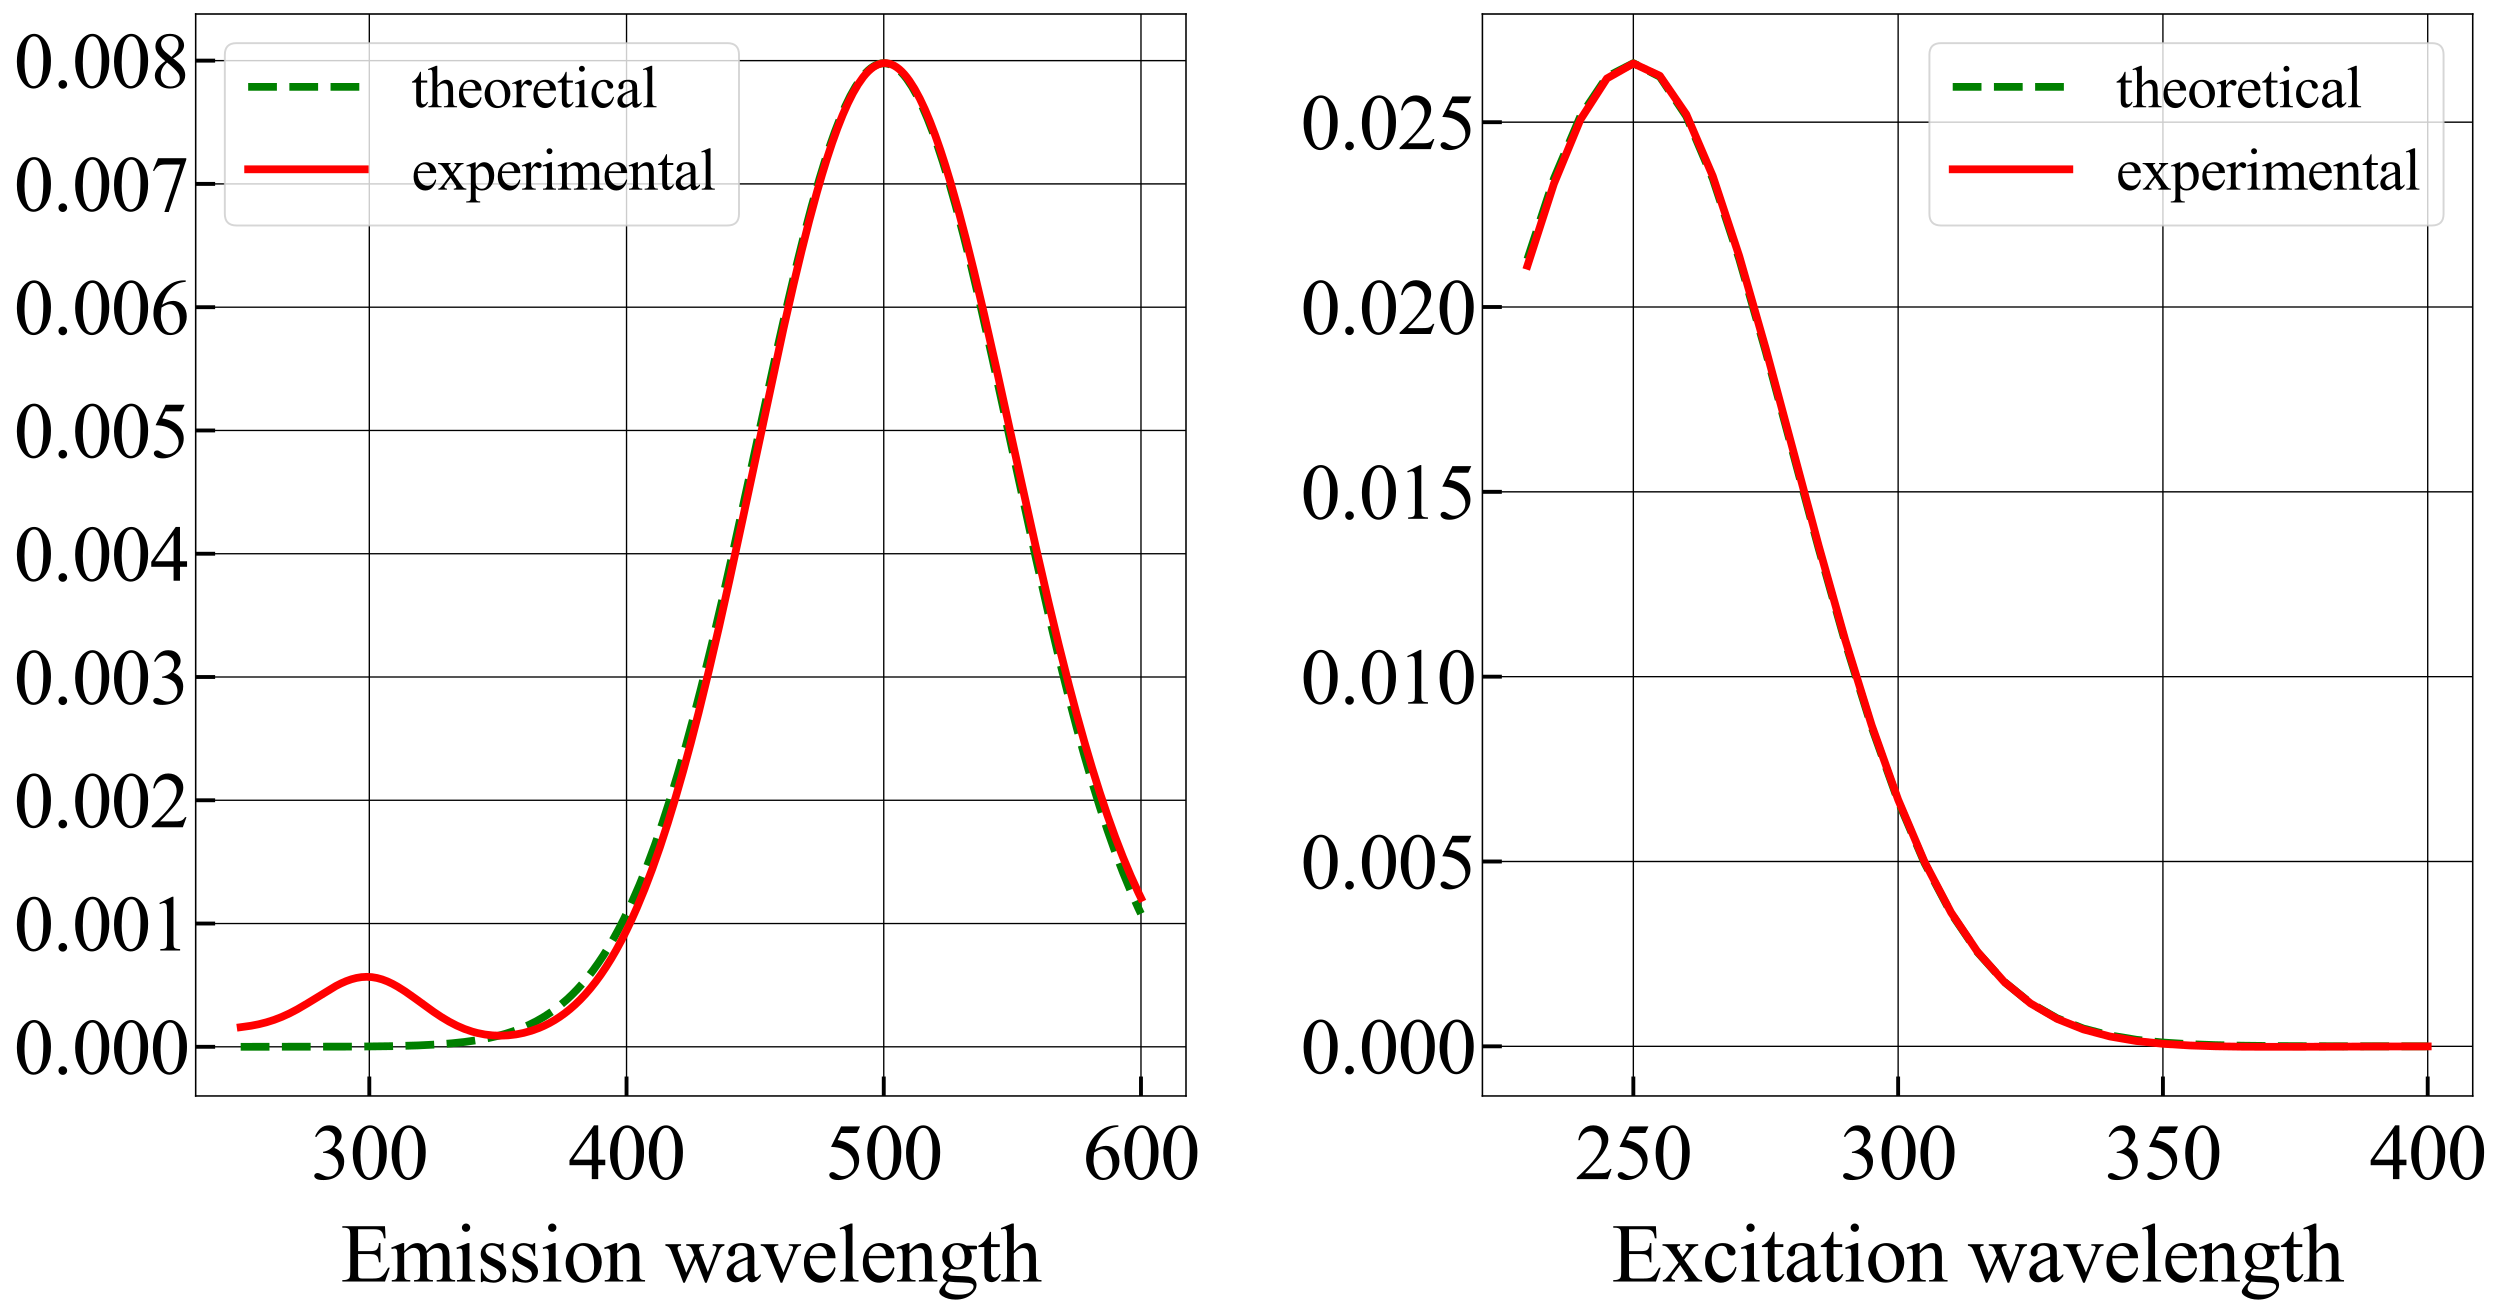 <?xml version="1.0" encoding="utf-8" standalone="no"?>
<!DOCTYPE svg PUBLIC "-//W3C//DTD SVG 1.1//EN"
  "http://www.w3.org/Graphics/SVG/1.1/DTD/svg11.dtd">
<svg xmlns:xlink="http://www.w3.org/1999/xlink" width="1286.508pt" height="675.758pt" viewBox="0 0 1286.508 675.758" xmlns="http://www.w3.org/2000/svg" version="1.1">
 <defs>
  <style type="text/css">*{stroke-linejoin: round; stroke-linecap: butt}</style>
 </defs>
 <g id="figure_1">
  <g id="patch_1">
   <path d="M 0 675.758 
L 1286.508 675.758 
L 1286.508 0 
L 0 0 
z
" style="fill: #ffffff"/>
  </g>
  <g id="axes_1">
   <g id="patch_2">
    <path d="M 100.7 564 
L 610.317 564 
L 610.317 7.2 
L 100.7 7.2 
z
" style="fill: #ffffff"/>
   </g>
   <g id="matplotlib.axis_1">
    <g id="xtick_1">
     <g id="line2d_1">
      <path d="M 190.048 564 
L 190.048 7.2 
" clip-path="url(#p5b0a9bb80c)" style="fill: none; stroke: #000000; stroke-width: 0.7; stroke-linecap: square"/>
     </g>
     <g id="line2d_2">
      <defs>
       <path id="mae514f9065" d="M 0 0 
L 0 -10 
" style="stroke: #000000; stroke-width: 2"/>
      </defs>
      <g>
       <use xlink:href="#mae514f9065" x="190.048" y="564" style="stroke: #000000; stroke-width: 2"/>
      </g>
     </g>
     <g id="text_1">
      <!-- 300 -->
      <g transform="translate(160.048 606.775) scale(0.4 -0.4)">
       <defs>
        <path id="TimesNewRomanPSMT-33" d="M 325 3431 
Q 506 3859 782 4092 
Q 1059 4325 1472 4325 
Q 1981 4325 2253 3994 
Q 2459 3747 2459 3466 
Q 2459 3003 1878 2509 
Q 2269 2356 2469 2072 
Q 2669 1788 2669 1403 
Q 2669 853 2319 450 
Q 1863 -75 997 -75 
Q 569 -75 414 31 
Q 259 138 259 259 
Q 259 350 332 419 
Q 406 488 509 488 
Q 588 488 669 463 
Q 722 447 909 348 
Q 1097 250 1169 231 
Q 1284 197 1416 197 
Q 1734 197 1970 444 
Q 2206 691 2206 1028 
Q 2206 1275 2097 1509 
Q 2016 1684 1919 1775 
Q 1784 1900 1550 2001 
Q 1316 2103 1072 2103 
L 972 2103 
L 972 2197 
Q 1219 2228 1467 2375 
Q 1716 2522 1828 2728 
Q 1941 2934 1941 3181 
Q 1941 3503 1739 3701 
Q 1538 3900 1238 3900 
Q 753 3900 428 3381 
L 325 3431 
z
" transform="scale(0.016)"/>
        <path id="TimesNewRomanPSMT-30" d="M 231 2094 
Q 231 2819 450 3342 
Q 669 3866 1031 4122 
Q 1313 4325 1613 4325 
Q 2100 4325 2488 3828 
Q 2972 3213 2972 2159 
Q 2972 1422 2759 906 
Q 2547 391 2217 158 
Q 1888 -75 1581 -75 
Q 975 -75 572 641 
Q 231 1244 231 2094 
z
M 844 2016 
Q 844 1141 1059 588 
Q 1238 122 1591 122 
Q 1759 122 1940 273 
Q 2122 425 2216 781 
Q 2359 1319 2359 2297 
Q 2359 3022 2209 3506 
Q 2097 3866 1919 4016 
Q 1791 4119 1609 4119 
Q 1397 4119 1231 3928 
Q 1006 3669 925 3112 
Q 844 2556 844 2016 
z
" transform="scale(0.016)"/>
       </defs>
       <use xlink:href="#TimesNewRomanPSMT-33"/>
       <use xlink:href="#TimesNewRomanPSMT-30" x="50"/>
       <use xlink:href="#TimesNewRomanPSMT-30" x="100"/>
      </g>
     </g>
    </g>
    <g id="xtick_2">
     <g id="line2d_3">
      <path d="M 322.417 564 
L 322.417 7.2 
" clip-path="url(#p5b0a9bb80c)" style="fill: none; stroke: #000000; stroke-width: 0.7; stroke-linecap: square"/>
     </g>
     <g id="line2d_4">
      <g>
       <use xlink:href="#mae514f9065" x="322.417" y="564" style="stroke: #000000; stroke-width: 2"/>
      </g>
     </g>
     <g id="text_2">
      <!-- 400 -->
      <g transform="translate(292.417 606.775) scale(0.4 -0.4)">
       <defs>
        <path id="TimesNewRomanPSMT-34" d="M 2978 1563 
L 2978 1119 
L 2409 1119 
L 2409 0 
L 1894 0 
L 1894 1119 
L 100 1119 
L 100 1519 
L 2066 4325 
L 2409 4325 
L 2409 1563 
L 2978 1563 
z
M 1894 1563 
L 1894 3666 
L 406 1563 
L 1894 1563 
z
" transform="scale(0.016)"/>
       </defs>
       <use xlink:href="#TimesNewRomanPSMT-34"/>
       <use xlink:href="#TimesNewRomanPSMT-30" x="50"/>
       <use xlink:href="#TimesNewRomanPSMT-30" x="100"/>
      </g>
     </g>
    </g>
    <g id="xtick_3">
     <g id="line2d_5">
      <path d="M 454.785 564 
L 454.785 7.2 
" clip-path="url(#p5b0a9bb80c)" style="fill: none; stroke: #000000; stroke-width: 0.7; stroke-linecap: square"/>
     </g>
     <g id="line2d_6">
      <g>
       <use xlink:href="#mae514f9065" x="454.785" y="564" style="stroke: #000000; stroke-width: 2"/>
      </g>
     </g>
     <g id="text_3">
      <!-- 500 -->
      <g transform="translate(424.785 606.775) scale(0.4 -0.4)">
       <defs>
        <path id="TimesNewRomanPSMT-35" d="M 2778 4238 
L 2534 3706 
L 1259 3706 
L 981 3138 
Q 1809 3016 2294 2522 
Q 2709 2097 2709 1522 
Q 2709 1188 2573 903 
Q 2438 619 2231 419 
Q 2025 219 1772 97 
Q 1413 -75 1034 -75 
Q 653 -75 479 54 
Q 306 184 306 341 
Q 306 428 378 495 
Q 450 563 559 563 
Q 641 563 702 538 
Q 763 513 909 409 
Q 1144 247 1384 247 
Q 1750 247 2026 523 
Q 2303 800 2303 1197 
Q 2303 1581 2056 1914 
Q 1809 2247 1375 2428 
Q 1034 2569 447 2591 
L 1259 4238 
L 2778 4238 
z
" transform="scale(0.016)"/>
       </defs>
       <use xlink:href="#TimesNewRomanPSMT-35"/>
       <use xlink:href="#TimesNewRomanPSMT-30" x="50"/>
       <use xlink:href="#TimesNewRomanPSMT-30" x="100"/>
      </g>
     </g>
    </g>
    <g id="xtick_4">
     <g id="line2d_7">
      <path d="M 587.153 564 
L 587.153 7.2 
" clip-path="url(#p5b0a9bb80c)" style="fill: none; stroke: #000000; stroke-width: 0.7; stroke-linecap: square"/>
     </g>
     <g id="line2d_8">
      <g>
       <use xlink:href="#mae514f9065" x="587.153" y="564" style="stroke: #000000; stroke-width: 2"/>
      </g>
     </g>
     <g id="text_4">
      <!-- 600 -->
      <g transform="translate(557.153 606.775) scale(0.4 -0.4)">
       <defs>
        <path id="TimesNewRomanPSMT-36" d="M 2869 4325 
L 2869 4209 
Q 2456 4169 2195 4045 
Q 1934 3922 1679 3669 
Q 1425 3416 1258 3105 
Q 1091 2794 978 2366 
Q 1428 2675 1881 2675 
Q 2316 2675 2634 2325 
Q 2953 1975 2953 1425 
Q 2953 894 2631 456 
Q 2244 -75 1606 -75 
Q 1172 -75 869 213 
Q 275 772 275 1663 
Q 275 2231 503 2743 
Q 731 3256 1154 3653 
Q 1578 4050 1965 4187 
Q 2353 4325 2688 4325 
L 2869 4325 
z
M 925 2138 
Q 869 1716 869 1456 
Q 869 1156 980 804 
Q 1091 453 1309 247 
Q 1469 100 1697 100 
Q 1969 100 2183 356 
Q 2397 613 2397 1088 
Q 2397 1622 2184 2012 
Q 1972 2403 1581 2403 
Q 1463 2403 1327 2353 
Q 1191 2303 925 2138 
z
" transform="scale(0.016)"/>
       </defs>
       <use xlink:href="#TimesNewRomanPSMT-36"/>
       <use xlink:href="#TimesNewRomanPSMT-30" x="50"/>
       <use xlink:href="#TimesNewRomanPSMT-30" x="100"/>
      </g>
     </g>
    </g>
    <g id="text_5">
     <!-- Emission wavelength -->
     <g transform="translate(175.283 659.495) scale(0.42 -0.42)">
      <defs>
       <path id="TimesNewRomanPSMT-45" d="M 1338 4006 
L 1338 2331 
L 2269 2331 
Q 2631 2331 2753 2441 
Q 2916 2584 2934 2947 
L 3050 2947 
L 3050 1472 
L 2934 1472 
Q 2891 1781 2847 1869 
Q 2791 1978 2662 2040 
Q 2534 2103 2269 2103 
L 1338 2103 
L 1338 706 
Q 1338 425 1363 364 
Q 1388 303 1450 267 
Q 1513 231 1688 231 
L 2406 231 
Q 2766 231 2928 281 
Q 3091 331 3241 478 
Q 3434 672 3638 1063 
L 3763 1063 
L 3397 0 
L 131 0 
L 131 116 
L 281 116 
Q 431 116 566 188 
Q 666 238 702 338 
Q 738 438 738 747 
L 738 3500 
Q 738 3903 656 3997 
Q 544 4122 281 4122 
L 131 4122 
L 131 4238 
L 3397 4238 
L 3444 3309 
L 3322 3309 
Q 3256 3644 3176 3769 
Q 3097 3894 2941 3959 
Q 2816 4006 2500 4006 
L 1338 4006 
z
" transform="scale(0.016)"/>
       <path id="TimesNewRomanPSMT-6d" d="M 1050 2338 
Q 1363 2650 1419 2697 
Q 1559 2816 1721 2881 
Q 1884 2947 2044 2947 
Q 2313 2947 2506 2790 
Q 2700 2634 2766 2338 
Q 3088 2713 3309 2830 
Q 3531 2947 3766 2947 
Q 3994 2947 4170 2830 
Q 4347 2713 4450 2447 
Q 4519 2266 4519 1878 
L 4519 647 
Q 4519 378 4559 278 
Q 4591 209 4675 161 
Q 4759 113 4950 113 
L 4950 0 
L 3538 0 
L 3538 113 
L 3597 113 
Q 3781 113 3884 184 
Q 3956 234 3988 344 
Q 4000 397 4000 647 
L 4000 1878 
Q 4000 2228 3916 2372 
Q 3794 2572 3525 2572 
Q 3359 2572 3192 2489 
Q 3025 2406 2788 2181 
L 2781 2147 
L 2788 2013 
L 2788 647 
Q 2788 353 2820 281 
Q 2853 209 2943 161 
Q 3034 113 3253 113 
L 3253 0 
L 1806 0 
L 1806 113 
Q 2044 113 2133 169 
Q 2222 225 2256 338 
Q 2272 391 2272 647 
L 2272 1878 
Q 2272 2228 2169 2381 
Q 2031 2581 1784 2581 
Q 1616 2581 1450 2491 
Q 1191 2353 1050 2181 
L 1050 647 
Q 1050 366 1089 281 
Q 1128 197 1204 155 
Q 1281 113 1516 113 
L 1516 0 
L 100 0 
L 100 113 
Q 297 113 375 155 
Q 453 197 493 289 
Q 534 381 534 647 
L 534 1741 
Q 534 2213 506 2350 
Q 484 2453 437 2492 
Q 391 2531 309 2531 
Q 222 2531 100 2484 
L 53 2597 
L 916 2947 
L 1050 2947 
L 1050 2338 
z
" transform="scale(0.016)"/>
       <path id="TimesNewRomanPSMT-69" d="M 928 4444 
Q 1059 4444 1151 4351 
Q 1244 4259 1244 4128 
Q 1244 3997 1151 3903 
Q 1059 3809 928 3809 
Q 797 3809 703 3903 
Q 609 3997 609 4128 
Q 609 4259 701 4351 
Q 794 4444 928 4444 
z
M 1188 2947 
L 1188 647 
Q 1188 378 1227 289 
Q 1266 200 1342 156 
Q 1419 113 1622 113 
L 1622 0 
L 231 0 
L 231 113 
Q 441 113 512 153 
Q 584 194 626 287 
Q 669 381 669 647 
L 669 1750 
Q 669 2216 641 2353 
Q 619 2453 572 2492 
Q 525 2531 444 2531 
Q 356 2531 231 2484 
L 188 2597 
L 1050 2947 
L 1188 2947 
z
" transform="scale(0.016)"/>
       <path id="TimesNewRomanPSMT-73" d="M 2050 2947 
L 2050 1972 
L 1947 1972 
Q 1828 2431 1642 2597 
Q 1456 2763 1169 2763 
Q 950 2763 815 2647 
Q 681 2531 681 2391 
Q 681 2216 781 2091 
Q 878 1963 1175 1819 
L 1631 1597 
Q 2266 1288 2266 781 
Q 2266 391 1970 151 
Q 1675 -88 1309 -88 
Q 1047 -88 709 6 
Q 606 38 541 38 
Q 469 38 428 -44 
L 325 -44 
L 325 978 
L 428 978 
Q 516 541 762 319 
Q 1009 97 1316 97 
Q 1531 97 1667 223 
Q 1803 350 1803 528 
Q 1803 744 1651 891 
Q 1500 1038 1047 1263 
Q 594 1488 453 1669 
Q 313 1847 313 2119 
Q 313 2472 555 2709 
Q 797 2947 1181 2947 
Q 1350 2947 1591 2875 
Q 1750 2828 1803 2828 
Q 1853 2828 1881 2850 
Q 1909 2872 1947 2947 
L 2050 2947 
z
" transform="scale(0.016)"/>
       <path id="TimesNewRomanPSMT-6f" d="M 1600 2947 
Q 2250 2947 2644 2453 
Q 2978 2031 2978 1484 
Q 2978 1100 2793 706 
Q 2609 313 2286 112 
Q 1963 -88 1566 -88 
Q 919 -88 538 428 
Q 216 863 216 1403 
Q 216 1797 411 2186 
Q 606 2575 925 2761 
Q 1244 2947 1600 2947 
z
M 1503 2744 
Q 1338 2744 1170 2645 
Q 1003 2547 900 2300 
Q 797 2053 797 1666 
Q 797 1041 1045 587 
Q 1294 134 1700 134 
Q 2003 134 2200 384 
Q 2397 634 2397 1244 
Q 2397 2006 2069 2444 
Q 1847 2744 1503 2744 
z
" transform="scale(0.016)"/>
       <path id="TimesNewRomanPSMT-6e" d="M 1034 2341 
Q 1538 2947 1994 2947 
Q 2228 2947 2397 2830 
Q 2566 2713 2666 2444 
Q 2734 2256 2734 1869 
L 2734 647 
Q 2734 375 2778 278 
Q 2813 200 2889 156 
Q 2966 113 3172 113 
L 3172 0 
L 1756 0 
L 1756 113 
L 1816 113 
Q 2016 113 2095 173 
Q 2175 234 2206 353 
Q 2219 400 2219 647 
L 2219 1819 
Q 2219 2209 2117 2386 
Q 2016 2563 1775 2563 
Q 1403 2563 1034 2156 
L 1034 647 
Q 1034 356 1069 288 
Q 1113 197 1189 155 
Q 1266 113 1500 113 
L 1500 0 
L 84 0 
L 84 113 
L 147 113 
Q 366 113 442 223 
Q 519 334 519 647 
L 519 1709 
Q 519 2225 495 2337 
Q 472 2450 423 2490 
Q 375 2531 294 2531 
Q 206 2531 84 2484 
L 38 2597 
L 900 2947 
L 1034 2947 
L 1034 2341 
z
" transform="scale(0.016)"/>
       <path id="TimesNewRomanPSMT-20" transform="scale(0.016)"/>
       <path id="TimesNewRomanPSMT-77" d="M 41 2863 
L 1241 2863 
L 1241 2747 
Q 1075 2734 1023 2687 
Q 972 2641 972 2553 
Q 972 2456 1025 2319 
L 1638 672 
L 2253 2013 
L 2091 2434 
Q 2016 2622 1894 2694 
Q 1825 2738 1638 2747 
L 1638 2863 
L 3000 2863 
L 3000 2747 
Q 2775 2738 2681 2666 
Q 2619 2616 2619 2506 
Q 2619 2444 2644 2378 
L 3294 734 
L 3897 2319 
Q 3959 2488 3959 2588 
Q 3959 2647 3898 2694 
Q 3838 2741 3659 2747 
L 3659 2863 
L 4563 2863 
L 4563 2747 
Q 4291 2706 4163 2378 
L 3206 -88 
L 3078 -88 
L 2363 1741 
L 1528 -88 
L 1413 -88 
L 494 2319 
Q 403 2547 315 2626 
Q 228 2706 41 2747 
L 41 2863 
z
" transform="scale(0.016)"/>
       <path id="TimesNewRomanPSMT-61" d="M 1822 413 
Q 1381 72 1269 19 
Q 1100 -59 909 -59 
Q 613 -59 420 144 
Q 228 347 228 678 
Q 228 888 322 1041 
Q 450 1253 767 1440 
Q 1084 1628 1822 1897 
L 1822 2009 
Q 1822 2438 1686 2597 
Q 1550 2756 1291 2756 
Q 1094 2756 978 2650 
Q 859 2544 859 2406 
L 866 2225 
Q 866 2081 792 2003 
Q 719 1925 600 1925 
Q 484 1925 411 2006 
Q 338 2088 338 2228 
Q 338 2497 613 2722 
Q 888 2947 1384 2947 
Q 1766 2947 2009 2819 
Q 2194 2722 2281 2516 
Q 2338 2381 2338 1966 
L 2338 994 
Q 2338 584 2353 492 
Q 2369 400 2405 369 
Q 2441 338 2488 338 
Q 2538 338 2575 359 
Q 2641 400 2828 588 
L 2828 413 
Q 2478 -56 2159 -56 
Q 2006 -56 1915 50 
Q 1825 156 1822 413 
z
M 1822 616 
L 1822 1706 
Q 1350 1519 1213 1441 
Q 966 1303 859 1153 
Q 753 1003 753 825 
Q 753 600 887 451 
Q 1022 303 1197 303 
Q 1434 303 1822 616 
z
" transform="scale(0.016)"/>
       <path id="TimesNewRomanPSMT-76" d="M 53 2863 
L 1400 2863 
L 1400 2747 
L 1313 2747 
Q 1191 2747 1127 2687 
Q 1063 2628 1063 2528 
Q 1063 2419 1128 2269 
L 1794 688 
L 2463 2328 
Q 2534 2503 2534 2594 
Q 2534 2638 2509 2666 
Q 2475 2713 2422 2730 
Q 2369 2747 2206 2747 
L 2206 2863 
L 3141 2863 
L 3141 2747 
Q 2978 2734 2916 2681 
Q 2806 2588 2719 2369 
L 1703 -88 
L 1575 -88 
L 553 2328 
Q 484 2497 421 2570 
Q 359 2644 263 2694 
Q 209 2722 53 2747 
L 53 2863 
z
" transform="scale(0.016)"/>
       <path id="TimesNewRomanPSMT-65" d="M 681 1784 
Q 678 1147 991 784 
Q 1303 422 1725 422 
Q 2006 422 2214 576 
Q 2422 731 2563 1106 
L 2659 1044 
Q 2594 616 2278 264 
Q 1963 -88 1488 -88 
Q 972 -88 605 314 
Q 238 716 238 1394 
Q 238 2128 614 2539 
Q 991 2950 1559 2950 
Q 2041 2950 2350 2633 
Q 2659 2316 2659 1784 
L 681 1784 
z
M 681 1966 
L 2006 1966 
Q 1991 2241 1941 2353 
Q 1863 2528 1708 2628 
Q 1553 2728 1384 2728 
Q 1125 2728 920 2526 
Q 716 2325 681 1966 
z
" transform="scale(0.016)"/>
       <path id="TimesNewRomanPSMT-6c" d="M 1184 4444 
L 1184 647 
Q 1184 378 1223 290 
Q 1263 203 1344 158 
Q 1425 113 1647 113 
L 1647 0 
L 244 0 
L 244 113 
Q 441 113 512 153 
Q 584 194 625 287 
Q 666 381 666 647 
L 666 3247 
Q 666 3731 644 3842 
Q 622 3953 573 3993 
Q 525 4034 450 4034 
Q 369 4034 244 3984 
L 191 4094 
L 1044 4444 
L 1184 4444 
z
" transform="scale(0.016)"/>
       <path id="TimesNewRomanPSMT-67" d="M 966 1044 
Q 703 1172 562 1401 
Q 422 1631 422 1909 
Q 422 2334 742 2640 
Q 1063 2947 1563 2947 
Q 1972 2947 2272 2747 
L 2878 2747 
Q 3013 2747 3034 2739 
Q 3056 2731 3066 2713 
Q 3084 2684 3084 2613 
Q 3084 2531 3069 2500 
Q 3059 2484 3036 2475 
Q 3013 2466 2878 2466 
L 2506 2466 
Q 2681 2241 2681 1891 
Q 2681 1491 2375 1206 
Q 2069 922 1553 922 
Q 1341 922 1119 984 
Q 981 866 932 777 
Q 884 688 884 625 
Q 884 572 936 522 
Q 988 472 1138 450 
Q 1225 438 1575 428 
Q 2219 413 2409 384 
Q 2700 344 2873 169 
Q 3047 -6 3047 -263 
Q 3047 -616 2716 -925 
Q 2228 -1381 1444 -1381 
Q 841 -1381 425 -1109 
Q 191 -953 191 -784 
Q 191 -709 225 -634 
Q 278 -519 444 -313 
Q 466 -284 763 25 
Q 600 122 533 198 
Q 466 275 466 372 
Q 466 481 555 628 
Q 644 775 966 1044 
z
M 1509 2797 
Q 1278 2797 1122 2612 
Q 966 2428 966 2047 
Q 966 1553 1178 1281 
Q 1341 1075 1591 1075 
Q 1828 1075 1981 1253 
Q 2134 1431 2134 1813 
Q 2134 2309 1919 2591 
Q 1759 2797 1509 2797 
z
M 934 0 
Q 788 -159 713 -296 
Q 638 -434 638 -550 
Q 638 -700 819 -813 
Q 1131 -1006 1722 -1006 
Q 2284 -1006 2551 -807 
Q 2819 -609 2819 -384 
Q 2819 -222 2659 -153 
Q 2497 -84 2016 -72 
Q 1313 -53 934 0 
z
" transform="scale(0.016)"/>
       <path id="TimesNewRomanPSMT-74" d="M 1031 3803 
L 1031 2863 
L 1700 2863 
L 1700 2644 
L 1031 2644 
L 1031 788 
Q 1031 509 1111 412 
Q 1191 316 1316 316 
Q 1419 316 1516 380 
Q 1613 444 1666 569 
L 1788 569 
Q 1678 263 1478 108 
Q 1278 -47 1066 -47 
Q 922 -47 784 33 
Q 647 113 581 261 
Q 516 409 516 719 
L 516 2644 
L 63 2644 
L 63 2747 
Q 234 2816 414 2980 
Q 594 3144 734 3369 
Q 806 3488 934 3803 
L 1031 3803 
z
" transform="scale(0.016)"/>
       <path id="TimesNewRomanPSMT-68" d="M 1041 4444 
L 1041 2350 
Q 1388 2731 1591 2839 
Q 1794 2947 1997 2947 
Q 2241 2947 2416 2812 
Q 2591 2678 2675 2391 
Q 2734 2191 2734 1659 
L 2734 647 
Q 2734 375 2778 275 
Q 2809 200 2884 156 
Q 2959 113 3159 113 
L 3159 0 
L 1753 0 
L 1753 113 
L 1819 113 
Q 2019 113 2097 173 
Q 2175 234 2206 353 
Q 2216 403 2216 647 
L 2216 1659 
Q 2216 2128 2167 2275 
Q 2119 2422 2012 2495 
Q 1906 2569 1756 2569 
Q 1603 2569 1437 2487 
Q 1272 2406 1041 2159 
L 1041 647 
Q 1041 353 1073 281 
Q 1106 209 1195 161 
Q 1284 113 1503 113 
L 1503 0 
L 84 0 
L 84 113 
Q 275 113 384 172 
Q 447 203 484 290 
Q 522 378 522 647 
L 522 3238 
Q 522 3728 498 3840 
Q 475 3953 426 3993 
Q 378 4034 297 4034 
Q 231 4034 84 3984 
L 41 4094 
L 897 4444 
L 1041 4444 
z
" transform="scale(0.016)"/>
      </defs>
      <use xlink:href="#TimesNewRomanPSMT-45"/>
      <use xlink:href="#TimesNewRomanPSMT-6d" x="61.084"/>
      <use xlink:href="#TimesNewRomanPSMT-69" x="138.867"/>
      <use xlink:href="#TimesNewRomanPSMT-73" x="166.65"/>
      <use xlink:href="#TimesNewRomanPSMT-73" x="205.566"/>
      <use xlink:href="#TimesNewRomanPSMT-69" x="244.482"/>
      <use xlink:href="#TimesNewRomanPSMT-6f" x="272.266"/>
      <use xlink:href="#TimesNewRomanPSMT-6e" x="322.266"/>
      <use xlink:href="#TimesNewRomanPSMT-20" x="372.266"/>
      <use xlink:href="#TimesNewRomanPSMT-77" x="397.266"/>
      <use xlink:href="#TimesNewRomanPSMT-61" x="469.482"/>
      <use xlink:href="#TimesNewRomanPSMT-76" x="513.867"/>
      <use xlink:href="#TimesNewRomanPSMT-65" x="563.867"/>
      <use xlink:href="#TimesNewRomanPSMT-6c" x="608.252"/>
      <use xlink:href="#TimesNewRomanPSMT-65" x="636.035"/>
      <use xlink:href="#TimesNewRomanPSMT-6e" x="680.42"/>
      <use xlink:href="#TimesNewRomanPSMT-67" x="730.42"/>
      <use xlink:href="#TimesNewRomanPSMT-74" x="780.42"/>
      <use xlink:href="#TimesNewRomanPSMT-68" x="808.203"/>
     </g>
    </g>
   </g>
   <g id="matplotlib.axis_2">
    <g id="ytick_1">
     <g id="line2d_9">
      <path d="M 100.7 538.693 
L 610.317 538.693 
" clip-path="url(#p5b0a9bb80c)" style="fill: none; stroke: #000000; stroke-width: 0.7; stroke-linecap: square"/>
     </g>
     <g id="line2d_10">
      <defs>
       <path id="mdba1ed441d" d="M 0 0 
L 10 0 
" style="stroke: #000000; stroke-width: 2"/>
      </defs>
      <g>
       <use xlink:href="#mdba1ed441d" x="100.7" y="538.693" style="stroke: #000000; stroke-width: 2"/>
      </g>
     </g>
     <g id="text_6">
      <!-- 0.000 -->
      <g transform="translate(7.2 552.58) scale(0.4 -0.4)">
       <defs>
        <path id="TimesNewRomanPSMT-2e" d="M 800 606 
Q 947 606 1047 504 
Q 1147 403 1147 259 
Q 1147 116 1045 14 
Q 944 -88 800 -88 
Q 656 -88 554 14 
Q 453 116 453 259 
Q 453 406 554 506 
Q 656 606 800 606 
z
" transform="scale(0.016)"/>
       </defs>
       <use xlink:href="#TimesNewRomanPSMT-30"/>
       <use xlink:href="#TimesNewRomanPSMT-2e" x="50"/>
       <use xlink:href="#TimesNewRomanPSMT-30" x="75"/>
       <use xlink:href="#TimesNewRomanPSMT-30" x="125"/>
       <use xlink:href="#TimesNewRomanPSMT-30" x="175"/>
      </g>
     </g>
    </g>
    <g id="ytick_2">
     <g id="line2d_11">
      <path d="M 100.7 475.256 
L 610.317 475.256 
" clip-path="url(#p5b0a9bb80c)" style="fill: none; stroke: #000000; stroke-width: 0.7; stroke-linecap: square"/>
     </g>
     <g id="line2d_12">
      <g>
       <use xlink:href="#mdba1ed441d" x="100.7" y="475.256" style="stroke: #000000; stroke-width: 2"/>
      </g>
     </g>
     <g id="text_7">
      <!-- 0.001 -->
      <g transform="translate(7.2 489.144) scale(0.4 -0.4)">
       <defs>
        <path id="TimesNewRomanPSMT-31" d="M 750 3822 
L 1781 4325 
L 1884 4325 
L 1884 747 
Q 1884 391 1914 303 
Q 1944 216 2037 169 
Q 2131 122 2419 116 
L 2419 0 
L 825 0 
L 825 116 
Q 1125 122 1212 167 
Q 1300 213 1334 289 
Q 1369 366 1369 747 
L 1369 3034 
Q 1369 3497 1338 3628 
Q 1316 3728 1258 3775 
Q 1200 3822 1119 3822 
Q 1003 3822 797 3725 
L 750 3822 
z
" transform="scale(0.016)"/>
       </defs>
       <use xlink:href="#TimesNewRomanPSMT-30"/>
       <use xlink:href="#TimesNewRomanPSMT-2e" x="50"/>
       <use xlink:href="#TimesNewRomanPSMT-30" x="75"/>
       <use xlink:href="#TimesNewRomanPSMT-30" x="125"/>
       <use xlink:href="#TimesNewRomanPSMT-31" x="175"/>
      </g>
     </g>
    </g>
    <g id="ytick_3">
     <g id="line2d_13">
      <path d="M 100.7 411.82 
L 610.317 411.82 
" clip-path="url(#p5b0a9bb80c)" style="fill: none; stroke: #000000; stroke-width: 0.7; stroke-linecap: square"/>
     </g>
     <g id="line2d_14">
      <g>
       <use xlink:href="#mdba1ed441d" x="100.7" y="411.82" style="stroke: #000000; stroke-width: 2"/>
      </g>
     </g>
     <g id="text_8">
      <!-- 0.002 -->
      <g transform="translate(7.2 425.708) scale(0.4 -0.4)">
       <defs>
        <path id="TimesNewRomanPSMT-32" d="M 2934 816 
L 2638 0 
L 138 0 
L 138 116 
Q 1241 1122 1691 1759 
Q 2141 2397 2141 2925 
Q 2141 3328 1894 3587 
Q 1647 3847 1303 3847 
Q 991 3847 742 3664 
Q 494 3481 375 3128 
L 259 3128 
Q 338 3706 661 4015 
Q 984 4325 1469 4325 
Q 1984 4325 2329 3994 
Q 2675 3663 2675 3213 
Q 2675 2891 2525 2569 
Q 2294 2063 1775 1497 
Q 997 647 803 472 
L 1909 472 
Q 2247 472 2383 497 
Q 2519 522 2628 598 
Q 2738 675 2819 816 
L 2934 816 
z
" transform="scale(0.016)"/>
       </defs>
       <use xlink:href="#TimesNewRomanPSMT-30"/>
       <use xlink:href="#TimesNewRomanPSMT-2e" x="50"/>
       <use xlink:href="#TimesNewRomanPSMT-30" x="75"/>
       <use xlink:href="#TimesNewRomanPSMT-30" x="125"/>
       <use xlink:href="#TimesNewRomanPSMT-32" x="175"/>
      </g>
     </g>
    </g>
    <g id="ytick_4">
     <g id="line2d_15">
      <path d="M 100.7 348.384 
L 610.317 348.384 
" clip-path="url(#p5b0a9bb80c)" style="fill: none; stroke: #000000; stroke-width: 0.7; stroke-linecap: square"/>
     </g>
     <g id="line2d_16">
      <g>
       <use xlink:href="#mdba1ed441d" x="100.7" y="348.384" style="stroke: #000000; stroke-width: 2"/>
      </g>
     </g>
     <g id="text_9">
      <!-- 0.003 -->
      <g transform="translate(7.2 362.271) scale(0.4 -0.4)">
       <use xlink:href="#TimesNewRomanPSMT-30"/>
       <use xlink:href="#TimesNewRomanPSMT-2e" x="50"/>
       <use xlink:href="#TimesNewRomanPSMT-30" x="75"/>
       <use xlink:href="#TimesNewRomanPSMT-30" x="125"/>
       <use xlink:href="#TimesNewRomanPSMT-33" x="175"/>
      </g>
     </g>
    </g>
    <g id="ytick_5">
     <g id="line2d_17">
      <path d="M 100.7 284.947 
L 610.317 284.947 
" clip-path="url(#p5b0a9bb80c)" style="fill: none; stroke: #000000; stroke-width: 0.7; stroke-linecap: square"/>
     </g>
     <g id="line2d_18">
      <g>
       <use xlink:href="#mdba1ed441d" x="100.7" y="284.947" style="stroke: #000000; stroke-width: 2"/>
      </g>
     </g>
     <g id="text_10">
      <!-- 0.004 -->
      <g transform="translate(7.2 298.835) scale(0.4 -0.4)">
       <use xlink:href="#TimesNewRomanPSMT-30"/>
       <use xlink:href="#TimesNewRomanPSMT-2e" x="50"/>
       <use xlink:href="#TimesNewRomanPSMT-30" x="75"/>
       <use xlink:href="#TimesNewRomanPSMT-30" x="125"/>
       <use xlink:href="#TimesNewRomanPSMT-34" x="175"/>
      </g>
     </g>
    </g>
    <g id="ytick_6">
     <g id="line2d_19">
      <path d="M 100.7 221.511 
L 610.317 221.511 
" clip-path="url(#p5b0a9bb80c)" style="fill: none; stroke: #000000; stroke-width: 0.7; stroke-linecap: square"/>
     </g>
     <g id="line2d_20">
      <g>
       <use xlink:href="#mdba1ed441d" x="100.7" y="221.511" style="stroke: #000000; stroke-width: 2"/>
      </g>
     </g>
     <g id="text_11">
      <!-- 0.005 -->
      <g transform="translate(7.2 235.399) scale(0.4 -0.4)">
       <use xlink:href="#TimesNewRomanPSMT-30"/>
       <use xlink:href="#TimesNewRomanPSMT-2e" x="50"/>
       <use xlink:href="#TimesNewRomanPSMT-30" x="75"/>
       <use xlink:href="#TimesNewRomanPSMT-30" x="125"/>
       <use xlink:href="#TimesNewRomanPSMT-35" x="175"/>
      </g>
     </g>
    </g>
    <g id="ytick_7">
     <g id="line2d_21">
      <path d="M 100.7 158.075 
L 610.317 158.075 
" clip-path="url(#p5b0a9bb80c)" style="fill: none; stroke: #000000; stroke-width: 0.7; stroke-linecap: square"/>
     </g>
     <g id="line2d_22">
      <g>
       <use xlink:href="#mdba1ed441d" x="100.7" y="158.075" style="stroke: #000000; stroke-width: 2"/>
      </g>
     </g>
     <g id="text_12">
      <!-- 0.006 -->
      <g transform="translate(7.2 171.962) scale(0.4 -0.4)">
       <use xlink:href="#TimesNewRomanPSMT-30"/>
       <use xlink:href="#TimesNewRomanPSMT-2e" x="50"/>
       <use xlink:href="#TimesNewRomanPSMT-30" x="75"/>
       <use xlink:href="#TimesNewRomanPSMT-30" x="125"/>
       <use xlink:href="#TimesNewRomanPSMT-36" x="175"/>
      </g>
     </g>
    </g>
    <g id="ytick_8">
     <g id="line2d_23">
      <path d="M 100.7 94.639 
L 610.317 94.639 
" clip-path="url(#p5b0a9bb80c)" style="fill: none; stroke: #000000; stroke-width: 0.7; stroke-linecap: square"/>
     </g>
     <g id="line2d_24">
      <g>
       <use xlink:href="#mdba1ed441d" x="100.7" y="94.639" style="stroke: #000000; stroke-width: 2"/>
      </g>
     </g>
     <g id="text_13">
      <!-- 0.007 -->
      <g transform="translate(7.2 108.526) scale(0.4 -0.4)">
       <defs>
        <path id="TimesNewRomanPSMT-37" d="M 644 4238 
L 2916 4238 
L 2916 4119 
L 1503 -88 
L 1153 -88 
L 2419 3728 
L 1253 3728 
Q 900 3728 750 3644 
Q 488 3500 328 3200 
L 238 3234 
L 644 4238 
z
" transform="scale(0.016)"/>
       </defs>
       <use xlink:href="#TimesNewRomanPSMT-30"/>
       <use xlink:href="#TimesNewRomanPSMT-2e" x="50"/>
       <use xlink:href="#TimesNewRomanPSMT-30" x="75"/>
       <use xlink:href="#TimesNewRomanPSMT-30" x="125"/>
       <use xlink:href="#TimesNewRomanPSMT-37" x="175"/>
      </g>
     </g>
    </g>
    <g id="ytick_9">
     <g id="line2d_25">
      <path d="M 100.7 31.202 
L 610.317 31.202 
" clip-path="url(#p5b0a9bb80c)" style="fill: none; stroke: #000000; stroke-width: 0.7; stroke-linecap: square"/>
     </g>
     <g id="line2d_26">
      <g>
       <use xlink:href="#mdba1ed441d" x="100.7" y="31.202" style="stroke: #000000; stroke-width: 2"/>
      </g>
     </g>
     <g id="text_14">
      <!-- 0.008 -->
      <g transform="translate(7.2 45.09) scale(0.4 -0.4)">
       <defs>
        <path id="TimesNewRomanPSMT-38" d="M 1228 2134 
Q 725 2547 579 2797 
Q 434 3047 434 3316 
Q 434 3728 753 4026 
Q 1072 4325 1600 4325 
Q 2113 4325 2425 4047 
Q 2738 3769 2738 3413 
Q 2738 3175 2569 2928 
Q 2400 2681 1866 2347 
Q 2416 1922 2594 1678 
Q 2831 1359 2831 1006 
Q 2831 559 2490 242 
Q 2150 -75 1597 -75 
Q 994 -75 656 303 
Q 388 606 388 966 
Q 388 1247 577 1523 
Q 766 1800 1228 2134 
z
M 1719 2469 
Q 2094 2806 2194 3001 
Q 2294 3197 2294 3444 
Q 2294 3772 2109 3958 
Q 1925 4144 1606 4144 
Q 1288 4144 1088 3959 
Q 888 3775 888 3528 
Q 888 3366 970 3203 
Q 1053 3041 1206 2894 
L 1719 2469 
z
M 1375 2016 
Q 1116 1797 991 1539 
Q 866 1281 866 981 
Q 866 578 1086 336 
Q 1306 94 1647 94 
Q 1984 94 2187 284 
Q 2391 475 2391 747 
Q 2391 972 2272 1150 
Q 2050 1481 1375 2016 
z
" transform="scale(0.016)"/>
       </defs>
       <use xlink:href="#TimesNewRomanPSMT-30"/>
       <use xlink:href="#TimesNewRomanPSMT-2e" x="50"/>
       <use xlink:href="#TimesNewRomanPSMT-30" x="75"/>
       <use xlink:href="#TimesNewRomanPSMT-30" x="125"/>
       <use xlink:href="#TimesNewRomanPSMT-38" x="175"/>
      </g>
     </g>
    </g>
   </g>
   <g id="line2d_27">
    <path d="M 123.864 538.691 
L 183.43 538.58 
L 201.962 538.35 
L 215.198 537.971 
L 224.464 537.506 
L 232.406 536.903 
L 239.025 536.201 
L 245.643 535.258 
L 250.938 534.284 
L 256.232 533.07 
L 260.204 531.973 
L 264.175 530.691 
L 268.146 529.199 
L 272.117 527.469 
L 276.088 525.471 
L 280.059 523.174 
L 284.03 520.544 
L 288.001 517.543 
L 291.972 514.135 
L 294.619 511.617 
L 297.267 508.889 
L 299.914 505.939 
L 302.561 502.754 
L 305.209 499.322 
L 307.856 495.631 
L 310.503 491.67 
L 313.151 487.427 
L 315.798 482.89 
L 318.445 478.048 
L 321.093 472.892 
L 325.064 464.547 
L 329.035 455.444 
L 333.006 445.56 
L 336.977 434.876 
L 340.948 423.382 
L 344.919 411.076 
L 348.89 397.965 
L 352.861 384.064 
L 356.832 369.4 
L 360.803 354.012 
L 366.098 332.455 
L 371.393 309.851 
L 378.011 280.416 
L 387.277 237.837 
L 399.19 183.013 
L 404.485 159.505 
L 409.779 137.023 
L 413.75 121.048 
L 417.722 105.999 
L 421.693 92.018 
L 424.34 83.359 
L 426.987 75.274 
L 429.635 67.8 
L 432.282 60.97 
L 434.929 54.816 
L 437.577 49.366 
L 440.224 44.646 
L 442.871 40.678 
L 444.195 38.982 
L 445.519 37.48 
L 446.843 36.175 
L 448.166 35.069 
L 449.49 34.161 
L 450.814 33.454 
L 452.137 32.949 
L 453.461 32.645 
L 454.785 32.544 
L 456.108 32.645 
L 457.432 32.949 
L 458.756 33.454 
L 460.079 34.161 
L 461.403 35.069 
L 462.727 36.175 
L 464.05 37.48 
L 465.374 38.982 
L 466.698 40.678 
L 469.345 44.646 
L 471.992 49.366 
L 474.64 54.816 
L 477.287 60.97 
L 479.935 67.8 
L 482.582 75.274 
L 485.229 83.359 
L 487.877 92.018 
L 491.848 105.999 
L 495.819 121.048 
L 499.79 137.023 
L 505.084 159.505 
L 510.379 183.013 
L 518.321 219.425 
L 532.882 286.39 
L 539.5 315.59 
L 544.795 337.949 
L 550.09 359.219 
L 554.061 374.37 
L 558.032 388.783 
L 562.003 402.424 
L 565.974 415.268 
L 569.945 427.304 
L 573.916 438.527 
L 577.887 448.943 
L 581.858 458.564 
L 585.829 467.412 
L 587.153 470.193 
L 587.153 470.193 
" clip-path="url(#p5b0a9bb80c)" style="fill: none; stroke-dasharray: 14.8,6.4; stroke-dashoffset: 0; stroke: #008000; stroke-width: 4"/>
   </g>
   <g id="line2d_28">
    <path d="M 123.864 528.596 
L 129.159 527.858 
L 133.13 527.084 
L 137.101 526.082 
L 141.072 524.824 
L 145.043 523.29 
L 149.014 521.476 
L 152.985 519.398 
L 158.28 516.294 
L 172.841 507.406 
L 175.488 506.062 
L 178.135 504.9 
L 180.783 503.953 
L 183.43 503.253 
L 186.077 502.824 
L 188.725 502.681 
L 191.372 502.834 
L 194.019 503.283 
L 196.667 504.018 
L 199.314 505.022 
L 201.962 506.271 
L 204.609 507.732 
L 208.58 510.245 
L 213.875 513.983 
L 223.14 520.695 
L 227.112 523.338 
L 231.083 525.717 
L 235.054 527.781 
L 239.025 529.502 
L 242.996 530.868 
L 245.643 531.583 
L 249.614 532.37 
L 253.585 532.826 
L 257.556 532.963 
L 261.527 532.792 
L 265.498 532.317 
L 269.469 531.534 
L 273.44 530.433 
L 277.411 528.996 
L 280.059 527.839 
L 282.706 526.514 
L 285.353 525.01 
L 288.001 523.319 
L 290.648 521.427 
L 293.296 519.325 
L 295.943 516.999 
L 298.59 514.437 
L 301.238 511.628 
L 303.885 508.557 
L 306.532 505.213 
L 309.18 501.584 
L 311.827 497.656 
L 314.474 493.418 
L 317.122 488.859 
L 319.769 483.969 
L 322.417 478.736 
L 325.064 473.152 
L 327.711 467.21 
L 331.682 457.608 
L 335.653 447.164 
L 339.624 435.867 
L 343.595 423.715 
L 347.566 410.714 
L 351.537 396.879 
L 355.509 382.239 
L 359.48 366.829 
L 364.774 345.176 
L 370.069 322.398 
L 375.364 298.683 
L 381.982 268.072 
L 403.161 169.169 
L 408.456 145.94 
L 412.427 129.356 
L 416.398 113.657 
L 420.369 98.989 
L 423.016 89.85 
L 425.664 81.271 
L 428.311 73.288 
L 430.958 65.936 
L 433.606 59.247 
L 436.253 53.251 
L 438.9 47.975 
L 441.548 43.443 
L 444.195 39.673 
L 445.519 38.08 
L 446.843 36.684 
L 448.166 35.486 
L 449.49 34.488 
L 450.814 33.691 
L 452.137 33.095 
L 453.461 32.701 
L 454.785 32.509 
L 456.108 32.52 
L 457.432 32.733 
L 458.756 33.148 
L 460.079 33.765 
L 461.403 34.581 
L 462.727 35.597 
L 464.05 36.811 
L 465.374 38.222 
L 466.698 39.827 
L 468.021 41.624 
L 470.669 45.787 
L 473.316 50.69 
L 475.963 56.309 
L 478.611 62.618 
L 481.258 69.586 
L 483.906 77.18 
L 486.553 85.366 
L 489.2 94.106 
L 493.171 108.169 
L 497.142 123.253 
L 501.113 139.212 
L 506.408 161.596 
L 513.027 190.856 
L 524.94 245.073 
L 532.882 280.837 
L 539.5 309.621 
L 544.795 331.665 
L 550.09 352.639 
L 554.061 367.582 
L 558.032 381.797 
L 562.003 395.251 
L 565.974 407.92 
L 569.945 419.792 
L 573.916 430.863 
L 577.887 441.138 
L 581.858 450.631 
L 585.829 459.359 
L 587.153 462.103 
L 587.153 462.103 
" clip-path="url(#p5b0a9bb80c)" style="fill: none; stroke: #ff0000; stroke-width: 4; stroke-linecap: square"/>
   </g>
   <g id="patch_3">
    <path d="M 100.7 564 
L 100.7 7.2 
" style="fill: none; stroke: #000000; stroke-width: 0.8; stroke-linejoin: miter; stroke-linecap: square"/>
   </g>
   <g id="patch_4">
    <path d="M 610.317 564 
L 610.317 7.2 
" style="fill: none; stroke: #000000; stroke-width: 0.8; stroke-linejoin: miter; stroke-linecap: square"/>
   </g>
   <g id="patch_5">
    <path d="M 100.7 564 
L 610.317 564 
" style="fill: none; stroke: #000000; stroke-width: 0.8; stroke-linejoin: miter; stroke-linecap: square"/>
   </g>
   <g id="patch_6">
    <path d="M 100.7 7.2 
L 610.317 7.2 
" style="fill: none; stroke: #000000; stroke-width: 0.8; stroke-linejoin: miter; stroke-linecap: square"/>
   </g>
   <g id="legend_1">
    <g id="patch_7">
     <path d="M 121.7 116.034 
L 374.295 116.034 
Q 380.295 116.034 380.295 110.034 
L 380.295 28.2 
Q 380.295 22.2 374.295 22.2 
L 121.7 22.2 
Q 115.7 22.2 115.7 28.2 
L 115.7 110.034 
Q 115.7 116.034 121.7 116.034 
z
" style="fill: #ffffff; opacity: 0.8; stroke: #cccccc; stroke-linejoin: miter"/>
    </g>
    <g id="line2d_29">
     <path d="M 127.7 44.7 
L 157.7 44.7 
L 187.7 44.7 
" style="fill: none; stroke-dasharray: 14.8,6.4; stroke-dashoffset: 0; stroke: #008000; stroke-width: 4"/>
    </g>
    <g id="text_15">
     <!-- theoretical -->
     <g transform="translate(211.7 55.2) scale(0.3 -0.3)">
      <defs>
       <path id="TimesNewRomanPSMT-72" d="M 1038 2947 
L 1038 2303 
Q 1397 2947 1775 2947 
Q 1947 2947 2059 2842 
Q 2172 2738 2172 2600 
Q 2172 2478 2090 2393 
Q 2009 2309 1897 2309 
Q 1788 2309 1652 2417 
Q 1516 2525 1450 2525 
Q 1394 2525 1328 2463 
Q 1188 2334 1038 2041 
L 1038 669 
Q 1038 431 1097 309 
Q 1138 225 1241 169 
Q 1344 113 1538 113 
L 1538 0 
L 72 0 
L 72 113 
Q 291 113 397 181 
Q 475 231 506 341 
Q 522 394 522 644 
L 522 1753 
Q 522 2253 501 2348 
Q 481 2444 426 2487 
Q 372 2531 291 2531 
Q 194 2531 72 2484 
L 41 2597 
L 906 2947 
L 1038 2947 
z
" transform="scale(0.016)"/>
       <path id="TimesNewRomanPSMT-63" d="M 2631 1088 
Q 2516 522 2178 217 
Q 1841 -88 1431 -88 
Q 944 -88 581 321 
Q 219 731 219 1428 
Q 219 2103 620 2525 
Q 1022 2947 1584 2947 
Q 2006 2947 2278 2723 
Q 2550 2500 2550 2259 
Q 2550 2141 2473 2067 
Q 2397 1994 2259 1994 
Q 2075 1994 1981 2113 
Q 1928 2178 1911 2362 
Q 1894 2547 1784 2644 
Q 1675 2738 1481 2738 
Q 1169 2738 978 2506 
Q 725 2200 725 1697 
Q 725 1184 976 792 
Q 1228 400 1656 400 
Q 1963 400 2206 609 
Q 2378 753 2541 1131 
L 2631 1088 
z
" transform="scale(0.016)"/>
      </defs>
      <use xlink:href="#TimesNewRomanPSMT-74"/>
      <use xlink:href="#TimesNewRomanPSMT-68" x="27.783"/>
      <use xlink:href="#TimesNewRomanPSMT-65" x="77.783"/>
      <use xlink:href="#TimesNewRomanPSMT-6f" x="122.168"/>
      <use xlink:href="#TimesNewRomanPSMT-72" x="172.168"/>
      <use xlink:href="#TimesNewRomanPSMT-65" x="205.469"/>
      <use xlink:href="#TimesNewRomanPSMT-74" x="249.854"/>
      <use xlink:href="#TimesNewRomanPSMT-69" x="277.637"/>
      <use xlink:href="#TimesNewRomanPSMT-63" x="305.42"/>
      <use xlink:href="#TimesNewRomanPSMT-61" x="349.805"/>
      <use xlink:href="#TimesNewRomanPSMT-6c" x="394.189"/>
     </g>
    </g>
    <g id="line2d_30">
     <path d="M 127.7 87.117 
L 157.7 87.117 
L 187.7 87.117 
" style="fill: none; stroke: #ff0000; stroke-width: 4; stroke-linecap: square"/>
    </g>
    <g id="text_16">
     <!-- experimental -->
     <g transform="translate(211.7 97.617) scale(0.3 -0.3)">
      <defs>
       <path id="TimesNewRomanPSMT-78" d="M 84 2863 
L 1431 2863 
L 1431 2747 
Q 1303 2747 1251 2703 
Q 1200 2659 1200 2588 
Q 1200 2513 1309 2356 
Q 1344 2306 1413 2200 
L 1616 1875 
L 1850 2200 
Q 2075 2509 2075 2591 
Q 2075 2656 2022 2701 
Q 1969 2747 1850 2747 
L 1850 2863 
L 2819 2863 
L 2819 2747 
Q 2666 2738 2553 2663 
Q 2400 2556 2134 2200 
L 1744 1678 
L 2456 653 
Q 2719 275 2831 198 
Q 2944 122 3122 113 
L 3122 0 
L 1772 0 
L 1772 113 
Q 1913 113 1991 175 
Q 2050 219 2050 291 
Q 2050 363 1850 653 
L 1431 1266 
L 972 653 
Q 759 369 759 316 
Q 759 241 829 180 
Q 900 119 1041 113 
L 1041 0 
L 106 0 
L 106 113 
Q 219 128 303 191 
Q 422 281 703 653 
L 1303 1450 
L 759 2238 
Q 528 2575 401 2661 
Q 275 2747 84 2747 
L 84 2863 
z
" transform="scale(0.016)"/>
       <path id="TimesNewRomanPSMT-70" d="M -6 2578 
L 875 2934 
L 994 2934 
L 994 2266 
Q 1216 2644 1439 2795 
Q 1663 2947 1909 2947 
Q 2341 2947 2628 2609 
Q 2981 2197 2981 1534 
Q 2981 794 2556 309 
Q 2206 -88 1675 -88 
Q 1444 -88 1275 -22 
Q 1150 25 994 166 
L 994 -706 
Q 994 -1000 1030 -1079 
Q 1066 -1159 1155 -1206 
Q 1244 -1253 1478 -1253 
L 1478 -1369 
L -22 -1369 
L -22 -1253 
L 56 -1253 
Q 228 -1256 350 -1188 
Q 409 -1153 442 -1076 
Q 475 -1000 475 -688 
L 475 2019 
Q 475 2297 450 2372 
Q 425 2447 370 2484 
Q 316 2522 222 2522 
Q 147 2522 31 2478 
L -6 2578 
z
M 994 2081 
L 994 1013 
Q 994 666 1022 556 
Q 1066 375 1236 237 
Q 1406 100 1666 100 
Q 1978 100 2172 344 
Q 2425 663 2425 1241 
Q 2425 1897 2138 2250 
Q 1938 2494 1663 2494 
Q 1513 2494 1366 2419 
Q 1253 2363 994 2081 
z
" transform="scale(0.016)"/>
      </defs>
      <use xlink:href="#TimesNewRomanPSMT-65"/>
      <use xlink:href="#TimesNewRomanPSMT-78" x="44.385"/>
      <use xlink:href="#TimesNewRomanPSMT-70" x="94.385"/>
      <use xlink:href="#TimesNewRomanPSMT-65" x="144.385"/>
      <use xlink:href="#TimesNewRomanPSMT-72" x="188.77"/>
      <use xlink:href="#TimesNewRomanPSMT-69" x="222.07"/>
      <use xlink:href="#TimesNewRomanPSMT-6d" x="249.854"/>
      <use xlink:href="#TimesNewRomanPSMT-65" x="327.637"/>
      <use xlink:href="#TimesNewRomanPSMT-6e" x="372.021"/>
      <use xlink:href="#TimesNewRomanPSMT-74" x="422.021"/>
      <use xlink:href="#TimesNewRomanPSMT-61" x="449.805"/>
      <use xlink:href="#TimesNewRomanPSMT-6c" x="494.189"/>
     </g>
    </g>
   </g>
  </g>
  <g id="axes_2">
   <g id="patch_8">
    <path d="M 762.855 564 
L 1272.472 564 
L 1272.472 7.2 
L 762.855 7.2 
z
" style="fill: #ffffff"/>
   </g>
   <g id="matplotlib.axis_3">
    <g id="xtick_5">
     <g id="line2d_31">
      <path d="M 840.524 564 
L 840.524 7.2 
" clip-path="url(#pc3aa65bd2e)" style="fill: none; stroke: #000000; stroke-width: 0.7; stroke-linecap: square"/>
     </g>
     <g id="line2d_32">
      <g>
       <use xlink:href="#mae514f9065" x="840.524" y="564" style="stroke: #000000; stroke-width: 2"/>
      </g>
     </g>
     <g id="text_17">
      <!-- 250 -->
      <g transform="translate(810.524 606.775) scale(0.4 -0.4)">
       <use xlink:href="#TimesNewRomanPSMT-32"/>
       <use xlink:href="#TimesNewRomanPSMT-35" x="50"/>
       <use xlink:href="#TimesNewRomanPSMT-30" x="100"/>
      </g>
     </g>
    </g>
    <g id="xtick_6">
     <g id="line2d_33">
      <path d="M 976.785 564 
L 976.785 7.2 
" clip-path="url(#pc3aa65bd2e)" style="fill: none; stroke: #000000; stroke-width: 0.7; stroke-linecap: square"/>
     </g>
     <g id="line2d_34">
      <g>
       <use xlink:href="#mae514f9065" x="976.785" y="564" style="stroke: #000000; stroke-width: 2"/>
      </g>
     </g>
     <g id="text_18">
      <!-- 300 -->
      <g transform="translate(946.785 606.775) scale(0.4 -0.4)">
       <use xlink:href="#TimesNewRomanPSMT-33"/>
       <use xlink:href="#TimesNewRomanPSMT-30" x="50"/>
       <use xlink:href="#TimesNewRomanPSMT-30" x="100"/>
      </g>
     </g>
    </g>
    <g id="xtick_7">
     <g id="line2d_35">
      <path d="M 1113.046 564 
L 1113.046 7.2 
" clip-path="url(#pc3aa65bd2e)" style="fill: none; stroke: #000000; stroke-width: 0.7; stroke-linecap: square"/>
     </g>
     <g id="line2d_36">
      <g>
       <use xlink:href="#mae514f9065" x="1113.046" y="564" style="stroke: #000000; stroke-width: 2"/>
      </g>
     </g>
     <g id="text_19">
      <!-- 350 -->
      <g transform="translate(1083.046 606.775) scale(0.4 -0.4)">
       <use xlink:href="#TimesNewRomanPSMT-33"/>
       <use xlink:href="#TimesNewRomanPSMT-35" x="50"/>
       <use xlink:href="#TimesNewRomanPSMT-30" x="100"/>
      </g>
     </g>
    </g>
    <g id="xtick_8">
     <g id="line2d_37">
      <path d="M 1249.308 564 
L 1249.308 7.2 
" clip-path="url(#pc3aa65bd2e)" style="fill: none; stroke: #000000; stroke-width: 0.7; stroke-linecap: square"/>
     </g>
     <g id="line2d_38">
      <g>
       <use xlink:href="#mae514f9065" x="1249.308" y="564" style="stroke: #000000; stroke-width: 2"/>
      </g>
     </g>
     <g id="text_20">
      <!-- 400 -->
      <g transform="translate(1219.308 606.775) scale(0.4 -0.4)">
       <use xlink:href="#TimesNewRomanPSMT-34"/>
       <use xlink:href="#TimesNewRomanPSMT-30" x="50"/>
       <use xlink:href="#TimesNewRomanPSMT-30" x="100"/>
      </g>
     </g>
    </g>
    <g id="text_21">
     <!-- Excitation wavelength -->
     <g transform="translate(829.307 659.495) scale(0.42 -0.42)">
      <use xlink:href="#TimesNewRomanPSMT-45"/>
      <use xlink:href="#TimesNewRomanPSMT-78" x="61.084"/>
      <use xlink:href="#TimesNewRomanPSMT-63" x="111.084"/>
      <use xlink:href="#TimesNewRomanPSMT-69" x="155.469"/>
      <use xlink:href="#TimesNewRomanPSMT-74" x="183.252"/>
      <use xlink:href="#TimesNewRomanPSMT-61" x="211.035"/>
      <use xlink:href="#TimesNewRomanPSMT-74" x="255.42"/>
      <use xlink:href="#TimesNewRomanPSMT-69" x="283.203"/>
      <use xlink:href="#TimesNewRomanPSMT-6f" x="310.986"/>
      <use xlink:href="#TimesNewRomanPSMT-6e" x="360.986"/>
      <use xlink:href="#TimesNewRomanPSMT-20" x="410.986"/>
      <use xlink:href="#TimesNewRomanPSMT-77" x="435.986"/>
      <use xlink:href="#TimesNewRomanPSMT-61" x="508.203"/>
      <use xlink:href="#TimesNewRomanPSMT-76" x="552.588"/>
      <use xlink:href="#TimesNewRomanPSMT-65" x="602.588"/>
      <use xlink:href="#TimesNewRomanPSMT-6c" x="646.973"/>
      <use xlink:href="#TimesNewRomanPSMT-65" x="674.756"/>
      <use xlink:href="#TimesNewRomanPSMT-6e" x="719.141"/>
      <use xlink:href="#TimesNewRomanPSMT-67" x="769.141"/>
      <use xlink:href="#TimesNewRomanPSMT-74" x="819.141"/>
      <use xlink:href="#TimesNewRomanPSMT-68" x="846.924"/>
     </g>
    </g>
   </g>
   <g id="matplotlib.axis_4">
    <g id="ytick_10">
     <g id="line2d_39">
      <path d="M 762.855 538.445 
L 1272.472 538.445 
" clip-path="url(#pc3aa65bd2e)" style="fill: none; stroke: #000000; stroke-width: 0.7; stroke-linecap: square"/>
     </g>
     <g id="line2d_40">
      <g>
       <use xlink:href="#mdba1ed441d" x="762.855" y="538.445" style="stroke: #000000; stroke-width: 2"/>
      </g>
     </g>
     <g id="text_22">
      <!-- 0.000 -->
      <g transform="translate(669.355 552.332) scale(0.4 -0.4)">
       <use xlink:href="#TimesNewRomanPSMT-30"/>
       <use xlink:href="#TimesNewRomanPSMT-2e" x="50"/>
       <use xlink:href="#TimesNewRomanPSMT-30" x="75"/>
       <use xlink:href="#TimesNewRomanPSMT-30" x="125"/>
       <use xlink:href="#TimesNewRomanPSMT-30" x="175"/>
      </g>
     </g>
    </g>
    <g id="ytick_11">
     <g id="line2d_41">
      <path d="M 762.855 443.33 
L 1272.472 443.33 
" clip-path="url(#pc3aa65bd2e)" style="fill: none; stroke: #000000; stroke-width: 0.7; stroke-linecap: square"/>
     </g>
     <g id="line2d_42">
      <g>
       <use xlink:href="#mdba1ed441d" x="762.855" y="443.33" style="stroke: #000000; stroke-width: 2"/>
      </g>
     </g>
     <g id="text_23">
      <!-- 0.005 -->
      <g transform="translate(669.355 457.218) scale(0.4 -0.4)">
       <use xlink:href="#TimesNewRomanPSMT-30"/>
       <use xlink:href="#TimesNewRomanPSMT-2e" x="50"/>
       <use xlink:href="#TimesNewRomanPSMT-30" x="75"/>
       <use xlink:href="#TimesNewRomanPSMT-30" x="125"/>
       <use xlink:href="#TimesNewRomanPSMT-35" x="175"/>
      </g>
     </g>
    </g>
    <g id="ytick_12">
     <g id="line2d_43">
      <path d="M 762.855 348.216 
L 1272.472 348.216 
" clip-path="url(#pc3aa65bd2e)" style="fill: none; stroke: #000000; stroke-width: 0.7; stroke-linecap: square"/>
     </g>
     <g id="line2d_44">
      <g>
       <use xlink:href="#mdba1ed441d" x="762.855" y="348.216" style="stroke: #000000; stroke-width: 2"/>
      </g>
     </g>
     <g id="text_24">
      <!-- 0.010 -->
      <g transform="translate(669.355 362.103) scale(0.4 -0.4)">
       <use xlink:href="#TimesNewRomanPSMT-30"/>
       <use xlink:href="#TimesNewRomanPSMT-2e" x="50"/>
       <use xlink:href="#TimesNewRomanPSMT-30" x="75"/>
       <use xlink:href="#TimesNewRomanPSMT-31" x="125"/>
       <use xlink:href="#TimesNewRomanPSMT-30" x="175"/>
      </g>
     </g>
    </g>
    <g id="ytick_13">
     <g id="line2d_45">
      <path d="M 762.855 253.101 
L 1272.472 253.101 
" clip-path="url(#pc3aa65bd2e)" style="fill: none; stroke: #000000; stroke-width: 0.7; stroke-linecap: square"/>
     </g>
     <g id="line2d_46">
      <g>
       <use xlink:href="#mdba1ed441d" x="762.855" y="253.101" style="stroke: #000000; stroke-width: 2"/>
      </g>
     </g>
     <g id="text_25">
      <!-- 0.015 -->
      <g transform="translate(669.355 266.989) scale(0.4 -0.4)">
       <use xlink:href="#TimesNewRomanPSMT-30"/>
       <use xlink:href="#TimesNewRomanPSMT-2e" x="50"/>
       <use xlink:href="#TimesNewRomanPSMT-30" x="75"/>
       <use xlink:href="#TimesNewRomanPSMT-31" x="125"/>
       <use xlink:href="#TimesNewRomanPSMT-35" x="175"/>
      </g>
     </g>
    </g>
    <g id="ytick_14">
     <g id="line2d_47">
      <path d="M 762.855 157.987 
L 1272.472 157.987 
" clip-path="url(#pc3aa65bd2e)" style="fill: none; stroke: #000000; stroke-width: 0.7; stroke-linecap: square"/>
     </g>
     <g id="line2d_48">
      <g>
       <use xlink:href="#mdba1ed441d" x="762.855" y="157.987" style="stroke: #000000; stroke-width: 2"/>
      </g>
     </g>
     <g id="text_26">
      <!-- 0.020 -->
      <g transform="translate(669.355 171.874) scale(0.4 -0.4)">
       <use xlink:href="#TimesNewRomanPSMT-30"/>
       <use xlink:href="#TimesNewRomanPSMT-2e" x="50"/>
       <use xlink:href="#TimesNewRomanPSMT-30" x="75"/>
       <use xlink:href="#TimesNewRomanPSMT-32" x="125"/>
       <use xlink:href="#TimesNewRomanPSMT-30" x="175"/>
      </g>
     </g>
    </g>
    <g id="ytick_15">
     <g id="line2d_49">
      <path d="M 762.855 62.873 
L 1272.472 62.873 
" clip-path="url(#pc3aa65bd2e)" style="fill: none; stroke: #000000; stroke-width: 0.7; stroke-linecap: square"/>
     </g>
     <g id="line2d_50">
      <g>
       <use xlink:href="#mdba1ed441d" x="762.855" y="62.873" style="stroke: #000000; stroke-width: 2"/>
      </g>
     </g>
     <g id="text_27">
      <!-- 0.025 -->
      <g transform="translate(669.355 76.76) scale(0.4 -0.4)">
       <use xlink:href="#TimesNewRomanPSMT-30"/>
       <use xlink:href="#TimesNewRomanPSMT-2e" x="50"/>
       <use xlink:href="#TimesNewRomanPSMT-30" x="75"/>
       <use xlink:href="#TimesNewRomanPSMT-32" x="125"/>
       <use xlink:href="#TimesNewRomanPSMT-35" x="175"/>
      </g>
     </g>
    </g>
   </g>
   <g id="line2d_51">
    <path d="M 786.019 133.323 
L 799.646 91.958 
L 813.272 59.85 
L 826.898 39.487 
L 840.524 32.509 
L 854.15 39.487 
L 867.776 59.85 
L 881.402 91.958 
L 895.028 133.323 
L 908.655 180.926 
L 922.281 231.579 
L 935.907 282.271 
L 949.533 330.448 
L 963.159 374.191 
L 976.785 412.288 
L 990.411 444.204 
L 1004.037 469.974 
L 1017.664 490.06 
L 1031.29 505.19 
L 1044.916 516.215 
L 1058.542 523.992 
L 1072.168 529.306 
L 1085.794 532.824 
L 1099.42 535.083 
L 1113.046 536.489 
L 1126.673 537.338 
L 1140.299 537.836 
L 1153.925 538.119 
L 1167.551 538.275 
L 1181.177 538.359 
L 1194.803 538.402 
L 1208.429 538.424 
L 1222.055 538.435 
L 1235.682 538.44 
L 1249.308 538.443 
" clip-path="url(#pc3aa65bd2e)" style="fill: none; stroke-dasharray: 14.8,6.4; stroke-dashoffset: 0; stroke: #008000; stroke-width: 4"/>
   </g>
   <g id="line2d_52">
    <path d="M 786.019 136.762 
L 799.646 94.555 
L 813.272 61.582 
L 826.898 40.384 
L 840.524 32.652 
L 854.15 38.997 
L 867.776 58.871 
L 881.402 90.644 
L 895.028 131.823 
L 908.655 179.371 
L 922.281 230.075 
L 935.907 280.896 
L 949.533 329.251 
L 963.159 373.197 
L 976.785 411.504 
L 990.411 443.624 
L 1004.037 469.589 
L 1017.664 489.859 
L 1031.29 505.165 
L 1044.916 516.358 
L 1058.542 524.292 
L 1072.168 529.745 
L 1085.794 533.376 
L 1099.42 535.711 
L 1113.046 537.15 
L 1126.673 537.986 
L 1140.299 538.431 
L 1153.925 538.632 
L 1167.551 538.691 
L 1181.177 538.677 
L 1194.803 538.632 
L 1208.429 538.582 
L 1222.055 538.539 
L 1235.682 538.508 
L 1249.308 538.486 
" clip-path="url(#pc3aa65bd2e)" style="fill: none; stroke: #ff0000; stroke-width: 4; stroke-linecap: square"/>
   </g>
   <g id="patch_9">
    <path d="M 762.855 564 
L 762.855 7.2 
" style="fill: none; stroke: #000000; stroke-width: 0.8; stroke-linejoin: miter; stroke-linecap: square"/>
   </g>
   <g id="patch_10">
    <path d="M 1272.472 564 
L 1272.472 7.2 
" style="fill: none; stroke: #000000; stroke-width: 0.8; stroke-linejoin: miter; stroke-linecap: square"/>
   </g>
   <g id="patch_11">
    <path d="M 762.855 564 
L 1272.472 564 
" style="fill: none; stroke: #000000; stroke-width: 0.8; stroke-linejoin: miter; stroke-linecap: square"/>
   </g>
   <g id="patch_12">
    <path d="M 762.855 7.2 
L 1272.472 7.2 
" style="fill: none; stroke: #000000; stroke-width: 0.8; stroke-linejoin: miter; stroke-linecap: square"/>
   </g>
   <g id="legend_2">
    <g id="patch_13">
     <path d="M 998.877 116.034 
L 1251.472 116.034 
Q 1257.472 116.034 1257.472 110.034 
L 1257.472 28.2 
Q 1257.472 22.2 1251.472 22.2 
L 998.877 22.2 
Q 992.877 22.2 992.877 28.2 
L 992.877 110.034 
Q 992.877 116.034 998.877 116.034 
z
" style="fill: #ffffff; opacity: 0.8; stroke: #cccccc; stroke-linejoin: miter"/>
    </g>
    <g id="line2d_53">
     <path d="M 1004.877 44.7 
L 1034.877 44.7 
L 1064.877 44.7 
" style="fill: none; stroke-dasharray: 14.8,6.4; stroke-dashoffset: 0; stroke: #008000; stroke-width: 4"/>
    </g>
    <g id="text_28">
     <!-- theoretical -->
     <g transform="translate(1088.877 55.2) scale(0.3 -0.3)">
      <use xlink:href="#TimesNewRomanPSMT-74"/>
      <use xlink:href="#TimesNewRomanPSMT-68" x="27.783"/>
      <use xlink:href="#TimesNewRomanPSMT-65" x="77.783"/>
      <use xlink:href="#TimesNewRomanPSMT-6f" x="122.168"/>
      <use xlink:href="#TimesNewRomanPSMT-72" x="172.168"/>
      <use xlink:href="#TimesNewRomanPSMT-65" x="205.469"/>
      <use xlink:href="#TimesNewRomanPSMT-74" x="249.854"/>
      <use xlink:href="#TimesNewRomanPSMT-69" x="277.637"/>
      <use xlink:href="#TimesNewRomanPSMT-63" x="305.42"/>
      <use xlink:href="#TimesNewRomanPSMT-61" x="349.805"/>
      <use xlink:href="#TimesNewRomanPSMT-6c" x="394.189"/>
     </g>
    </g>
    <g id="line2d_54">
     <path d="M 1004.877 87.117 
L 1034.877 87.117 
L 1064.877 87.117 
" style="fill: none; stroke: #ff0000; stroke-width: 4; stroke-linecap: square"/>
    </g>
    <g id="text_29">
     <!-- experimental -->
     <g transform="translate(1088.877 97.617) scale(0.3 -0.3)">
      <use xlink:href="#TimesNewRomanPSMT-65"/>
      <use xlink:href="#TimesNewRomanPSMT-78" x="44.385"/>
      <use xlink:href="#TimesNewRomanPSMT-70" x="94.385"/>
      <use xlink:href="#TimesNewRomanPSMT-65" x="144.385"/>
      <use xlink:href="#TimesNewRomanPSMT-72" x="188.77"/>
      <use xlink:href="#TimesNewRomanPSMT-69" x="222.07"/>
      <use xlink:href="#TimesNewRomanPSMT-6d" x="249.854"/>
      <use xlink:href="#TimesNewRomanPSMT-65" x="327.637"/>
      <use xlink:href="#TimesNewRomanPSMT-6e" x="372.021"/>
      <use xlink:href="#TimesNewRomanPSMT-74" x="422.021"/>
      <use xlink:href="#TimesNewRomanPSMT-61" x="449.805"/>
      <use xlink:href="#TimesNewRomanPSMT-6c" x="494.189"/>
     </g>
    </g>
   </g>
  </g>
 </g>
 <defs>
  <clipPath id="p5b0a9bb80c">
   <rect x="100.7" y="7.2" width="509.617" height="556.8"/>
  </clipPath>
  <clipPath id="pc3aa65bd2e">
   <rect x="762.855" y="7.2" width="509.617" height="556.8"/>
  </clipPath>
 </defs>
</svg>
